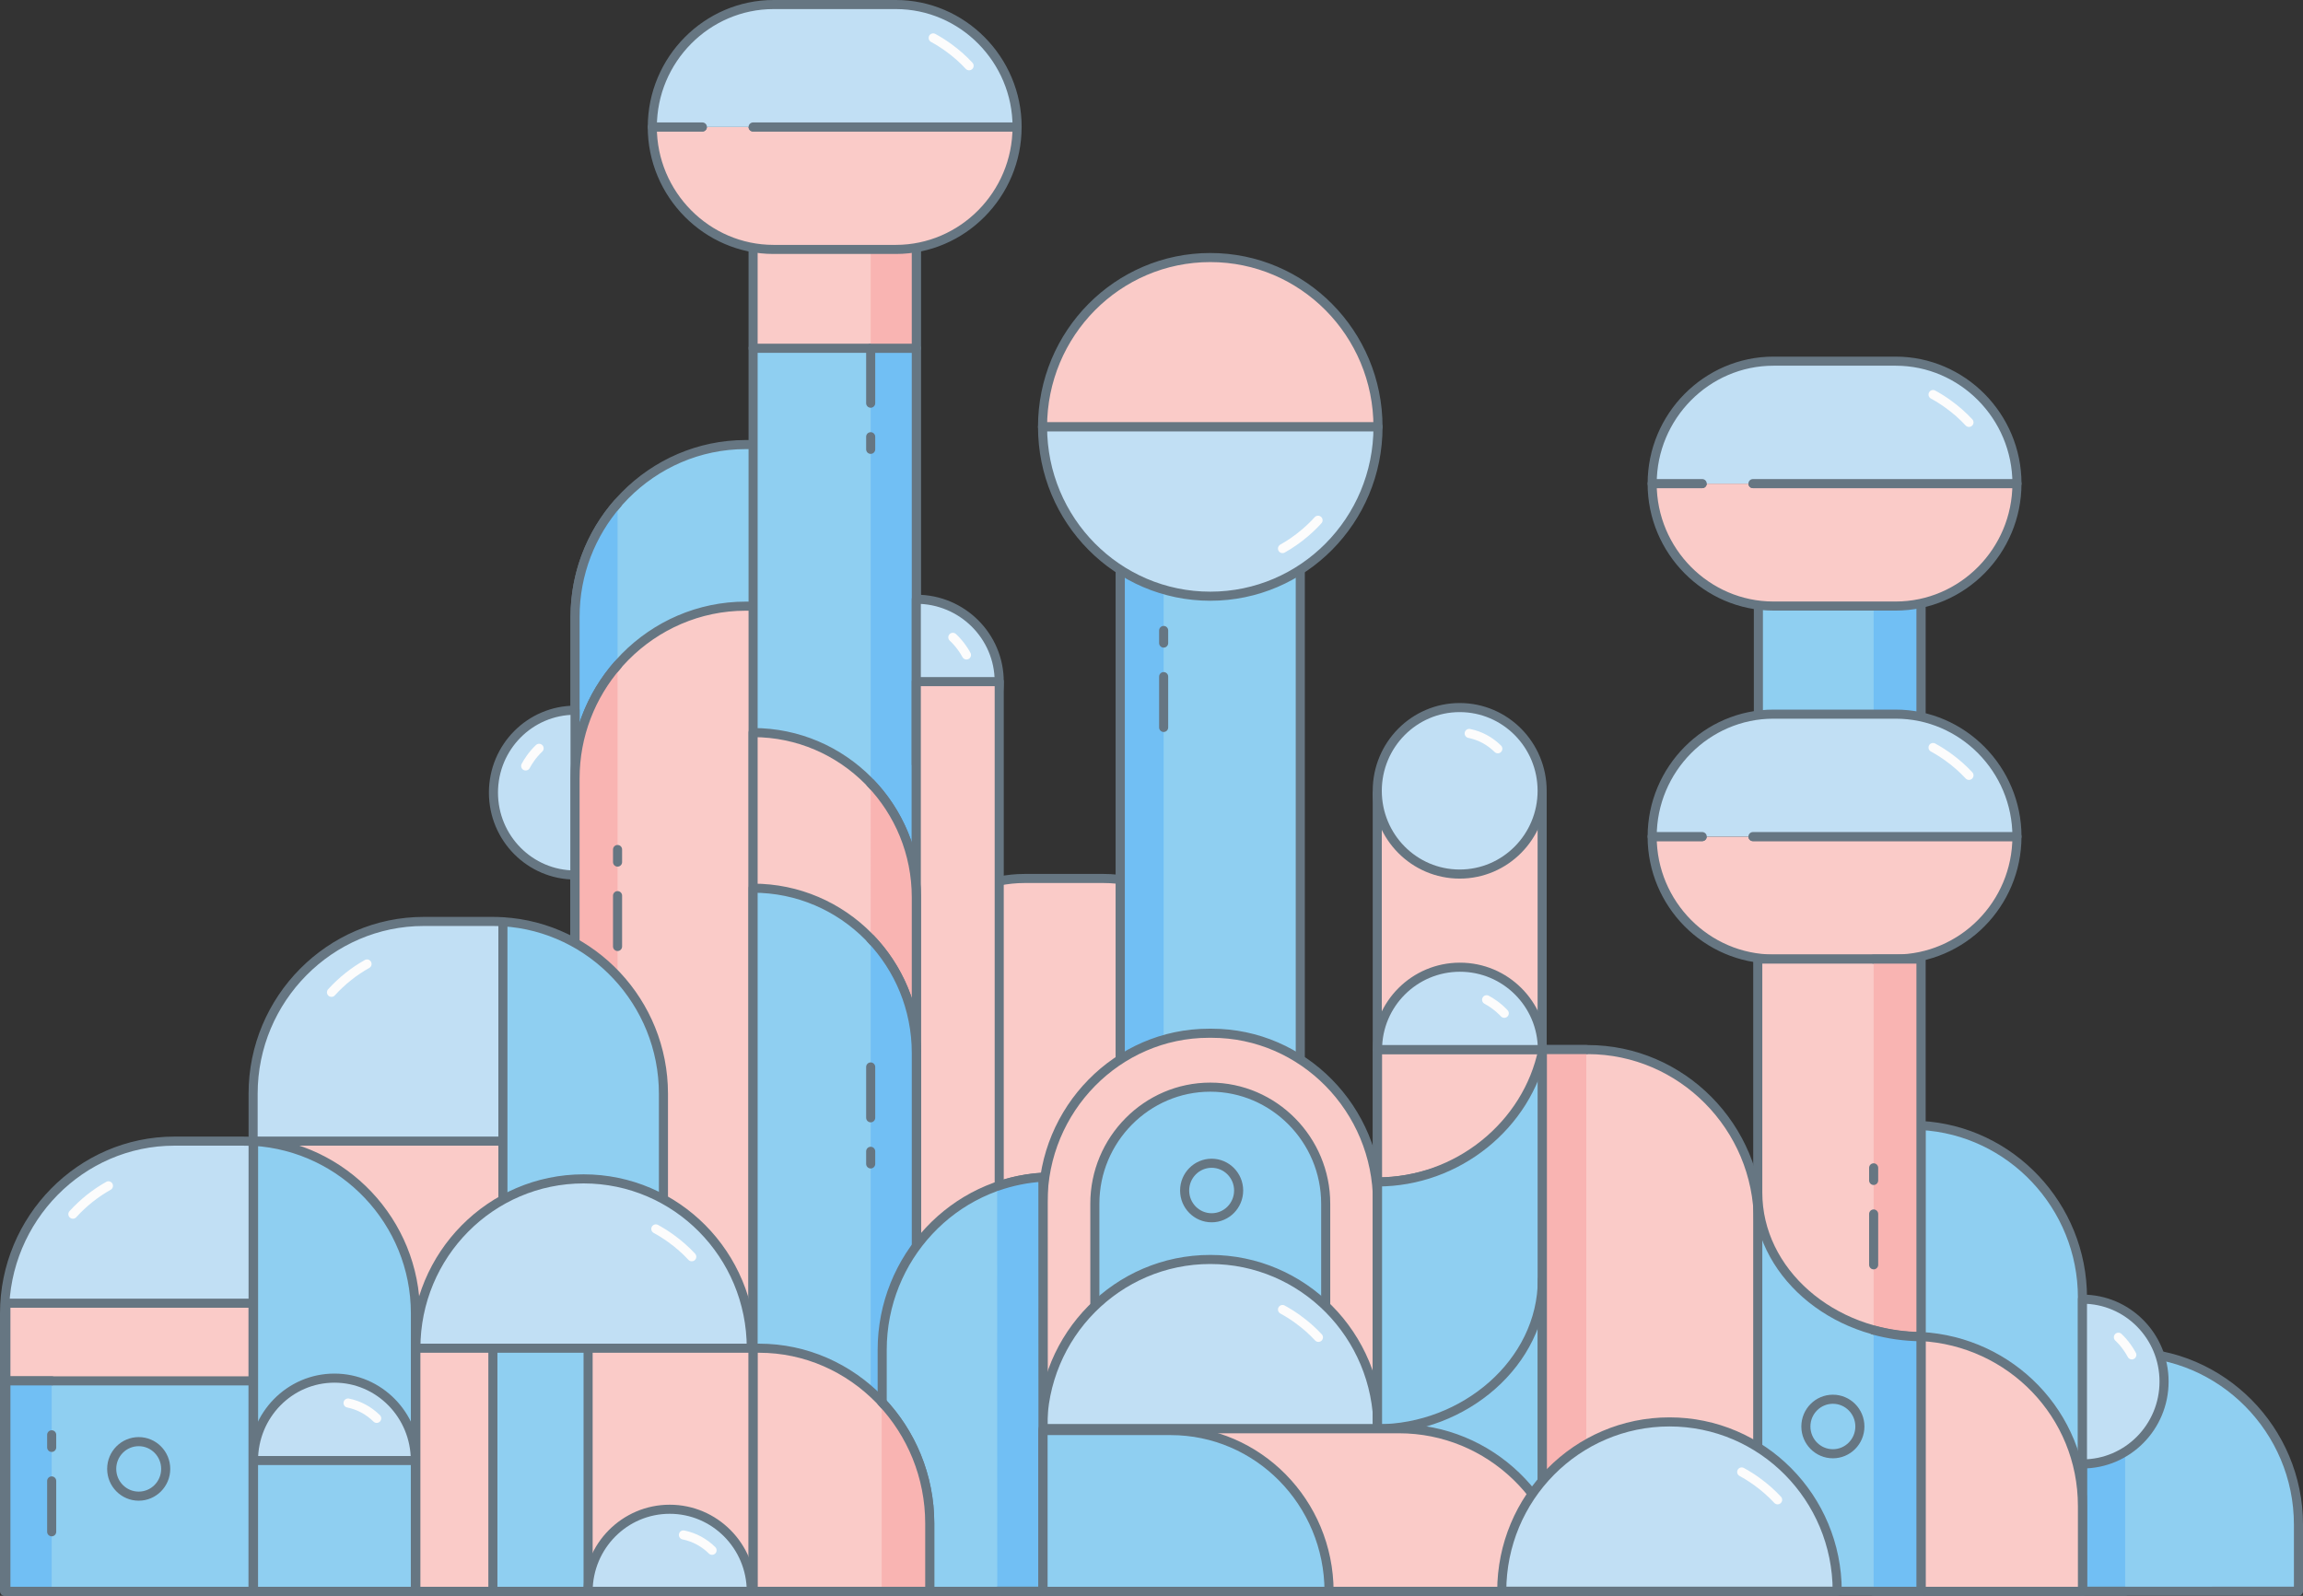 <?xml version="1.0" encoding="utf-8"?>
<!-- Generator: Adobe Illustrator 23.0.1, SVG Export Plug-In . SVG Version: 6.00 Build 0)  -->
<svg version="1.1" id="Layer_1" xmlns="http://www.w3.org/2000/svg" xmlns:xlink="http://www.w3.org/1999/xlink" x="0px" y="0px"
	 viewBox="0 0 1267.37 878.47" style="enable-background:new 0 0 1267.37 878.47;" xml:space="preserve">
<rect x="0" y="0" width="1267.37" height="878.47" fill="#333333" stroke="none"/>
<style type="text/css">
	.st0{fill:#8FCFF1;stroke:#667682;stroke-width:5;stroke-linecap:round;stroke-linejoin:round;stroke-miterlimit:10;}
	.st1{fill:#71BFF4;stroke:#667682;stroke-width:5;stroke-linecap:round;stroke-linejoin:round;stroke-miterlimit:10;}
	.st2{fill:#FACBC8;stroke:#667682;stroke-width:5;stroke-linecap:round;stroke-linejoin:round;stroke-miterlimit:10;}
	.st3{fill:#C1DFF4;stroke:#667682;stroke-width:5;stroke-linecap:round;stroke-linejoin:round;stroke-miterlimit:10;}
	.st4{fill:none;stroke:#FCFCFC;stroke-width:5;stroke-linecap:round;stroke-linejoin:round;stroke-miterlimit:10;}
	.st5{fill:#F9B4B2;stroke:#667682;stroke-width:5;stroke-linecap:round;stroke-linejoin:round;stroke-miterlimit:10;}
	.st6{fill:none;stroke:#667682;stroke-width:5;stroke-linecap:round;stroke-linejoin:round;stroke-miterlimit:10;}
</style>
<g>
	<g>
		<path class="st0" d="M485.48,252.5c-11.4-4.99-23.95-7.78-37.11-7.78h-37.99c-51.65,0-93.91,42.67-93.91,94.83v441.82h169.01
			V252.5z"/>
		<path class="st1" d="M339.85,277.13c-14.53,16.71-23.39,38.56-23.39,62.41v441.82h23.39"/>
		<path class="st2" d="M485.48,875.97V341.45c-11.4-4.99-23.95-7.78-37.11-7.78h-37.99c-51.65,0-93.91,42.67-93.91,94.83v447.47
			H485.48z"/>
		<g>
			<path class="st3" d="M271.55,436.3c0,25.05,20.11,45.35,44.91,45.35v-90.7C291.66,390.95,271.55,411.26,271.55,436.3z"/>
			<path class="st4" d="M296.68,411.92c-1.76,1.67-3.37,3.52-4.81,5.56c-0.93,1.3-1.79,2.69-2.58,4.15"/>
		</g>
		<path class="st5" d="M339.85,366.08c-14.53,16.71-23.39,38.56-23.39,62.41v447.47h23.39"/>
		<g>
			<line class="st6" x1="339.85" y1="474.55" x2="339.85" y2="467.62"/>
			<line class="st6" x1="339.85" y1="521" x2="339.85" y2="493.02"/>
		</g>
	</g>
	<path class="st2" d="M677.6,831.75H493.53V553.86c0-38.66,31.63-70.29,70.29-70.29h43.5c38.66,0,70.29,31.63,70.29,70.29V831.75z"
		/>
	<path class="st0" d="M229.8,875.97V722.34c0-50.27-40.24-91.71-90.56-94.64v248.27H229.8z"/>
	<g>
		<rect x="616.51" y="266.21" class="st0" width="99.05" height="609.71"/>
		<polyline class="st1" points="640.37,266.21 616.51,266.21 616.51,872.77 640.37,872.77 		"/>
		<g>
			<line class="st6" x1="640.37" y1="353.99" x2="640.37" y2="347.05"/>
			<line class="st6" x1="640.37" y1="400.43" x2="640.37" y2="372.45"/>
		</g>
	</g>
	<g>
		<path class="st3" d="M271.19,507.22H233.2c-51.65,0-93.91,42.67-93.91,94.83v153.87h137.47V507.4
			C274.92,507.29,273.06,507.22,271.19,507.22z"/>
		<polygon class="st2" points="276.76,875.97 276.76,768.83 276.76,666.06 276.76,628.15 139.23,628.15 139.23,666.06 
			139.23,768.83 139.23,875.97 		"/>
		<path class="st0" d="M365.1,602.04c0-50.27-39.26-91.71-88.34-94.64v248.52h88.34V602.04z"/>
		<path class="st4" d="M201.99,530.63c-7.13,4.01-13.75,9.21-19.57,15.61"/>
	</g>
	<g>
		<path class="st2" d="M666.03,141.77c-50.98,0-92.31,41.73-92.31,93.21h184.61C758.34,183.5,717.01,141.77,666.03,141.77z"/>
		<g>
			<path class="st3" d="M666.03,328.19c50.98,0,92.31-41.73,92.31-93.21H573.73C573.73,286.46,615.05,328.19,666.03,328.19z"/>
			<path class="st4" d="M705.78,301.97c4.33-2.43,8.46-5.31,12.36-8.64c2.51-2.12,4.91-4.45,7.2-6.96"/>
		</g>
	</g>
	<g>
		<rect x="967.66" y="331.07" class="st0" width="89.47" height="129.44"/>
		<polyline class="st1" points="1031.09,460.51 1057.13,460.51 1057.13,330.72 1031.09,330.72 		"/>
	</g>
	<g>
		<path class="st2" d="M936.73,266.21H909.2v0c0,37.07,30.03,67.4,66.74,67.4h67.27c36.71,0,66.74-30.33,66.74-67.4v0H964.67"/>
		<path class="st3" d="M964.67,266.21h145.29v0c0-37.07-30.04-67.4-66.74-67.4h-67.27c-36.71,0-66.74,30.33-66.74,67.4v0h27.54"/>
		<path class="st4" d="M1083.55,232.51c-3.39-3.65-7.17-6.99-11.32-9.98c-2.65-1.94-5.48-3.72-8.45-5.35"/>
	</g>
	<g>
		<path class="st3" d="M184.88,758.62c-24.8,0-44.91,20.3-44.91,45.35h89.82C229.8,778.92,209.69,758.62,184.88,758.62z"/>
		<path class="st4" d="M209.03,783.99c-1.65-1.77-3.49-3.4-5.51-4.86c-1.29-0.94-2.66-1.81-4.11-2.6"/>
	</g>
	<g>
		<rect x="414.44" y="191.68" class="st0" width="89.81" height="684.29"/>
		<polyline class="st1" points="479.15,875.97 504.25,875.97 504.25,191.68 479.15,191.68 		"/>
		<rect x="414.44" y="128.17" class="st2" width="89.81" height="63.51"/>
		<polyline class="st5" points="479.15,191.68 504.25,191.68 504.25,128.17 479.15,128.17 		"/>
		<g>
			<line class="st6" x1="479.15" y1="240.4" x2="479.15" y2="247.34"/>
			<line class="st6" x1="479.15" y1="193.96" x2="479.15" y2="221.94"/>
		</g>
	</g>
	<g>
		<path class="st2" d="M386.5,69.9h-27.54v0c0,37.07,30.04,67.4,66.74,67.4h67.27c36.71,0,66.74-30.33,66.74-67.4v0H414.44"/>
		<path class="st3" d="M414.44,69.9h145.29v0c0-37.07-30.03-67.4-66.74-67.4h-67.27c-36.71,0-66.74,30.33-66.74,67.4v0h27.54"/>
		<path class="st4" d="M533.31,36.2c-3.39-3.65-7.17-6.99-11.32-9.98c-2.65-1.94-5.48-3.72-8.45-5.35"/>
	</g>
	<g>
		<g>
			<path class="st3" d="M549.88,375.21c0,25.05-20.43,45.35-45.63,45.35v-90.7C529.45,329.86,549.88,350.16,549.88,375.21z"/>
			<path class="st4" d="M524.35,350.82c1.78,1.67,3.42,3.52,4.89,5.56c0.95,1.3,1.82,2.69,2.62,4.15"/>
		</g>
		<rect x="504.25" y="375.21" class="st2" width="45.63" height="500.76"/>
	</g>
	<g>
		<path class="st2" d="M758.07,875.97V661.65c0-51.08-41.06-92.88-91.24-92.88h-1.6c-50.18,0-91.24,41.79-91.24,92.88v214.32H758.07
			z"/>
		<path class="st0" d="M717.49,875.97c7.57-10.56,12.06-23.49,12.06-37.45V662.58c0-35.28-28.58-64.14-63.52-64.14h0
			c-34.93,0-63.52,28.86-63.52,64.14v175.94c0,13.95,4.49,26.89,12.06,37.45H717.49z"/>
		<path class="st6" d="M651.92,655.33c0-8.28,6.65-15,14.86-15c8.2,0,14.86,6.72,14.86,15c0,8.29-6.66,15.01-14.86,15.01
			C658.57,670.34,651.92,663.62,651.92,655.33z"/>
	</g>
	<g>
		<path class="st3" d="M666.03,693.29c-50.98,0-92.31,41.73-92.31,93.21h184.61C758.34,735.03,717.01,693.29,666.03,693.29z"/>
		<path class="st4" d="M725.55,736.17c-3.39-3.65-7.17-6.99-11.32-9.98c-2.65-1.94-5.48-3.72-8.45-5.35"/>
	</g>
	<g>
		<g>
			<g>
				<rect x="757.92" y="436.75" class="st2" width="90.74" height="439.17"/>
				<g>
					<path class="st3" d="M848.66,435.31c0,25.31-20.31,45.83-45.37,45.83s-45.37-20.51-45.37-45.83c0-25.3,20.31-45.82,45.37-45.82
						S848.66,410,848.66,435.31z"/>
					<path class="st4" d="M808.51,403.72c6.07,1.23,11.51,4.23,15.76,8.45"/>
				</g>
			</g>
			<g>
				<rect x="758.07" y="711.15" class="st0" width="90.72" height="164.81"/>
				<g>
					<path class="st2" d="M758.07,577.76h90.99c-0.27,40.51-47,72.85-90.99,72.85V577.76z"/>
					<path class="st0" d="M849.06,580.13v-2.37l0,0c-8.45,41.57-47,72.85-90.99,72.85v18.55v39.54v77.8
						c47.38,0,90.72-36.14,90.72-82.33"/>
				</g>
				<g>
					<path class="st3" d="M803.43,532.41c-25.05,0-45.36,20.3-45.36,45.35h90.72C848.79,552.71,828.48,532.41,803.43,532.41z"/>
					<path class="st4" d="M827.82,557.78c-1.67-1.77-3.52-3.4-5.56-4.86c-1.3-0.94-2.69-1.81-4.15-2.6"/>
				</g>
			</g>
		</g>
		<path class="st2" d="M967.66,875.97V672.59c0-52.16-42.26-94.83-93.91-94.83h-24.96v298.2H967.66z"/>
		<polyline class="st5" points="872.98,577.76 848.79,577.76 848.79,875.92 872.98,875.92 		"/>
	</g>
	<path class="st2" d="M1057.97,735.73l-0.83-0.73v0.71C1057.41,735.71,1057.69,735.73,1057.97,735.73L1057.97,735.73z"/>
	<g>
		<path class="st0" d="M1264.87,875.92v-36.69c0-52.11-42.26-94.75-93.91-94.75H1146v131.44H1264.87z"/>
		<polyline class="st1" points="1169.48,744.49 1146,744.49 1146,875.92 1169.48,875.92 		"/>
	</g>
	<g>
		<path class="st0" d="M1146,875.97V714.24c0-50.45-39.54-92.02-88.86-94.69v256.41H1146z"/>
		<path class="st2" d="M1146,875.97v-46.98c0-50.45-39.54-90.61-88.86-93.28l0,140.26H1146z"/>
		<g>
			<path class="st3" d="M1190.91,760.49c0,25.05-20.11,45.35-44.91,45.35v-90.7C1170.8,715.14,1190.91,735.44,1190.91,760.49z"/>
			<path class="st4" d="M1165.78,736.1c1.76,1.67,3.37,3.52,4.81,5.56c0.93,1.3,1.79,2.69,2.58,4.15"/>
		</g>
	</g>
	<g>
		<path class="st3" d="M139.29,875.97V628.33c-1.84-0.11-3.68-0.18-5.54-0.18H95.94c-51.39,0-93.44,42.67-93.44,94.83v152.99H139.29
			z"/>
		<rect x="3.24" y="717.37" class="st2" width="136" height="158.6"/>
		<rect x="3.24" y="760.11" class="st0" width="136" height="115.85"/>
		<polyline class="st1" points="28.44,875.97 3.24,875.97 3.24,760.11 28.44,760.11 		"/>
		<path class="st4" d="M59.68,652.75c-7.13,4.01-13.75,9.21-19.57,15.61"/>
		<path class="st0" d="M228.61,875.88V722.9c0-50.27-39.58-91.72-89.07-94.66v247.63H228.61z"/>
		<g>
			<line class="st6" x1="28.44" y1="796.74" x2="28.44" y2="789.81"/>
			<line class="st6" x1="28.44" y1="843.19" x2="28.44" y2="815.2"/>
		</g>
		<path class="st6" d="M61.47,808.57c0-8.28,6.65-15,14.86-15c8.2,0,14.86,6.72,14.86,15c0,8.29-6.66,15.01-14.86,15.01
			C68.12,823.58,61.47,816.86,61.47,808.57z"/>
	</g>
	<g>
		<path class="st2" d="M414.44,820.65h89.81V493.95c0-50.09-40.21-90.69-89.81-90.69h0V820.65z"/>
		<path class="st5" d="M479.15,820.65h25.11V493.95c0-24.41-9.57-46.56-25.11-62.86"/>
		<path class="st0" d="M504.25,875.97V579.6c0-50.09-40.21-90.69-89.81-90.69h0v387.06H504.25z"/>
		<path class="st1" d="M479.15,875.97h25.11V579.6c0-24.41-9.57-46.56-25.11-62.86"/>
		<g>
			<line class="st6" x1="479.15" y1="633.76" x2="479.15" y2="640.7"/>
			<line class="st6" x1="479.15" y1="587.32" x2="479.15" y2="615.3"/>
		</g>
	</g>
	<g>
		<path class="st0" d="M574,648.07c-49.12,2.55-88.52,44.3-88.52,94.97v132.93H574V648.07z"/>
		<path class="st1" d="M548.8,875.92H574l-0.07-227.94c-8.77,0.51-17.22,2.27-25.2,5.07"/>
	</g>
	<g>
		<g>
			<path class="st3" d="M321.16,648.93c-50.98,0-92.31,41.73-92.31,93.21h184.61C413.47,690.66,372.14,648.93,321.16,648.93z"/>
			<path class="st4" d="M380.68,691.8c-3.39-3.65-7.17-6.99-11.32-9.98c-2.65-1.94-5.48-3.72-8.45-5.35"/>
		</g>
		<g>
			<rect x="228.85" y="742.14" class="st2" width="185.58" height="133.83"/>
			<rect x="271.24" y="742.14" class="st0" width="52.4" height="133.83"/>
		</g>
	</g>
	<path class="st2" d="M417.74,742.14h-3.23v133.83h97.14v-37.36C511.65,785.55,469.39,742.14,417.74,742.14z"/>
	<path class="st5" d="M485.21,875.97h26.44v-37.36c0-25.92-10.1-49.52-26.44-66.9"/>
	<g>
		<path class="st6" d="M479.15,597.96"/>
	</g>
	<g>
		<g>
			<path class="st2" d="M936.73,460.51H909.2v0c0,37.07,30.03,67.4,66.74,67.4h67.27c36.71,0,66.74-30.33,66.74-67.4v0H964.67"/>
			<path class="st3" d="M964.67,460.51h145.29v0c0-37.07-30.04-67.4-66.74-67.4h-67.27c-36.71,0-66.74,30.33-66.74,67.4v0h27.54"/>
			<path class="st4" d="M1083.55,426.81c-3.39-3.65-7.17-6.99-11.32-9.98c-2.65-1.94-5.48-3.72-8.45-5.35"/>
		</g>
		<path class="st0" d="M967.32,654.98v220.95h89.81V734.24C1007.99,733.84,967.32,698.51,967.32,654.98z"/>
		<path class="st2" d="M967.32,527.95v128.5c0,43.54,40.67,78.86,89.81,79.26V735V527.95H967.32z"/>
		<path class="st5" d="M1031.09,732.1c8.26,2.27,17.01,3.53,26.04,3.6V735V527.95h-26.04"/>
		<g>
			<line class="st6" x1="1031.09" y1="649.79" x2="1031.09" y2="642.85"/>
			<line class="st6" x1="1031.09" y1="696.24" x2="1031.09" y2="668.25"/>
		</g>
		<path class="st6" d="M993.8,785.23c0-8.28,6.65-15,14.86-15c8.2,0,14.86,6.72,14.86,15c0,8.29-6.66,15.01-14.86,15.01
			C1000.45,800.24,993.8,793.53,993.8,785.23z"/>
		<path class="st1" d="M1031.09,875.97h26.04V735.81c-9.04-0.07-17.78-1.34-26.04-3.6"/>
	</g>
	<g>
		<path class="st2" d="M863.25,875.97c-2.56-49.86-43.36-89.5-93.37-89.5H574v89.5H863.25z"/>
		<path class="st0" d="M731.4,875.97c-0.13-48.9-39.1-88.5-87.16-88.5H574v88.5H731.4z"/>
	</g>
	<g>
		<path class="st3" d="M918.74,782.71c-50.98,0-92.31,41.73-92.31,93.21h184.61C1011.04,824.45,969.72,782.71,918.74,782.71z"/>
		<path class="st4" d="M978.25,825.59c-3.39-3.65-7.17-6.99-11.32-9.98c-2.65-1.94-5.48-3.72-8.45-5.35"/>
	</g>
	<g>
		<path class="st3" d="M413.46,875.97c-0.09-24.97-20.16-45.18-44.91-45.18c-24.75,0-44.81,20.21-44.91,45.18H413.46z"/>
		<path class="st4" d="M376.09,844.93c6.07,1.23,11.51,4.24,15.76,8.45"/>
	</g>
	<g>
		<path class="st3" d="M228.58,803.97c0-25.05-19.94-45.36-44.54-45.36s-44.54,20.3-44.54,45.36H228.58z"/>
		<path class="st4" d="M191.54,772.31c6.07,1.23,11.51,4.24,15.76,8.45"/>
		<rect x="139.51" y="803.97" class="st0" width="89.07" height="71.99"/>
	</g>
</g>
</svg>
